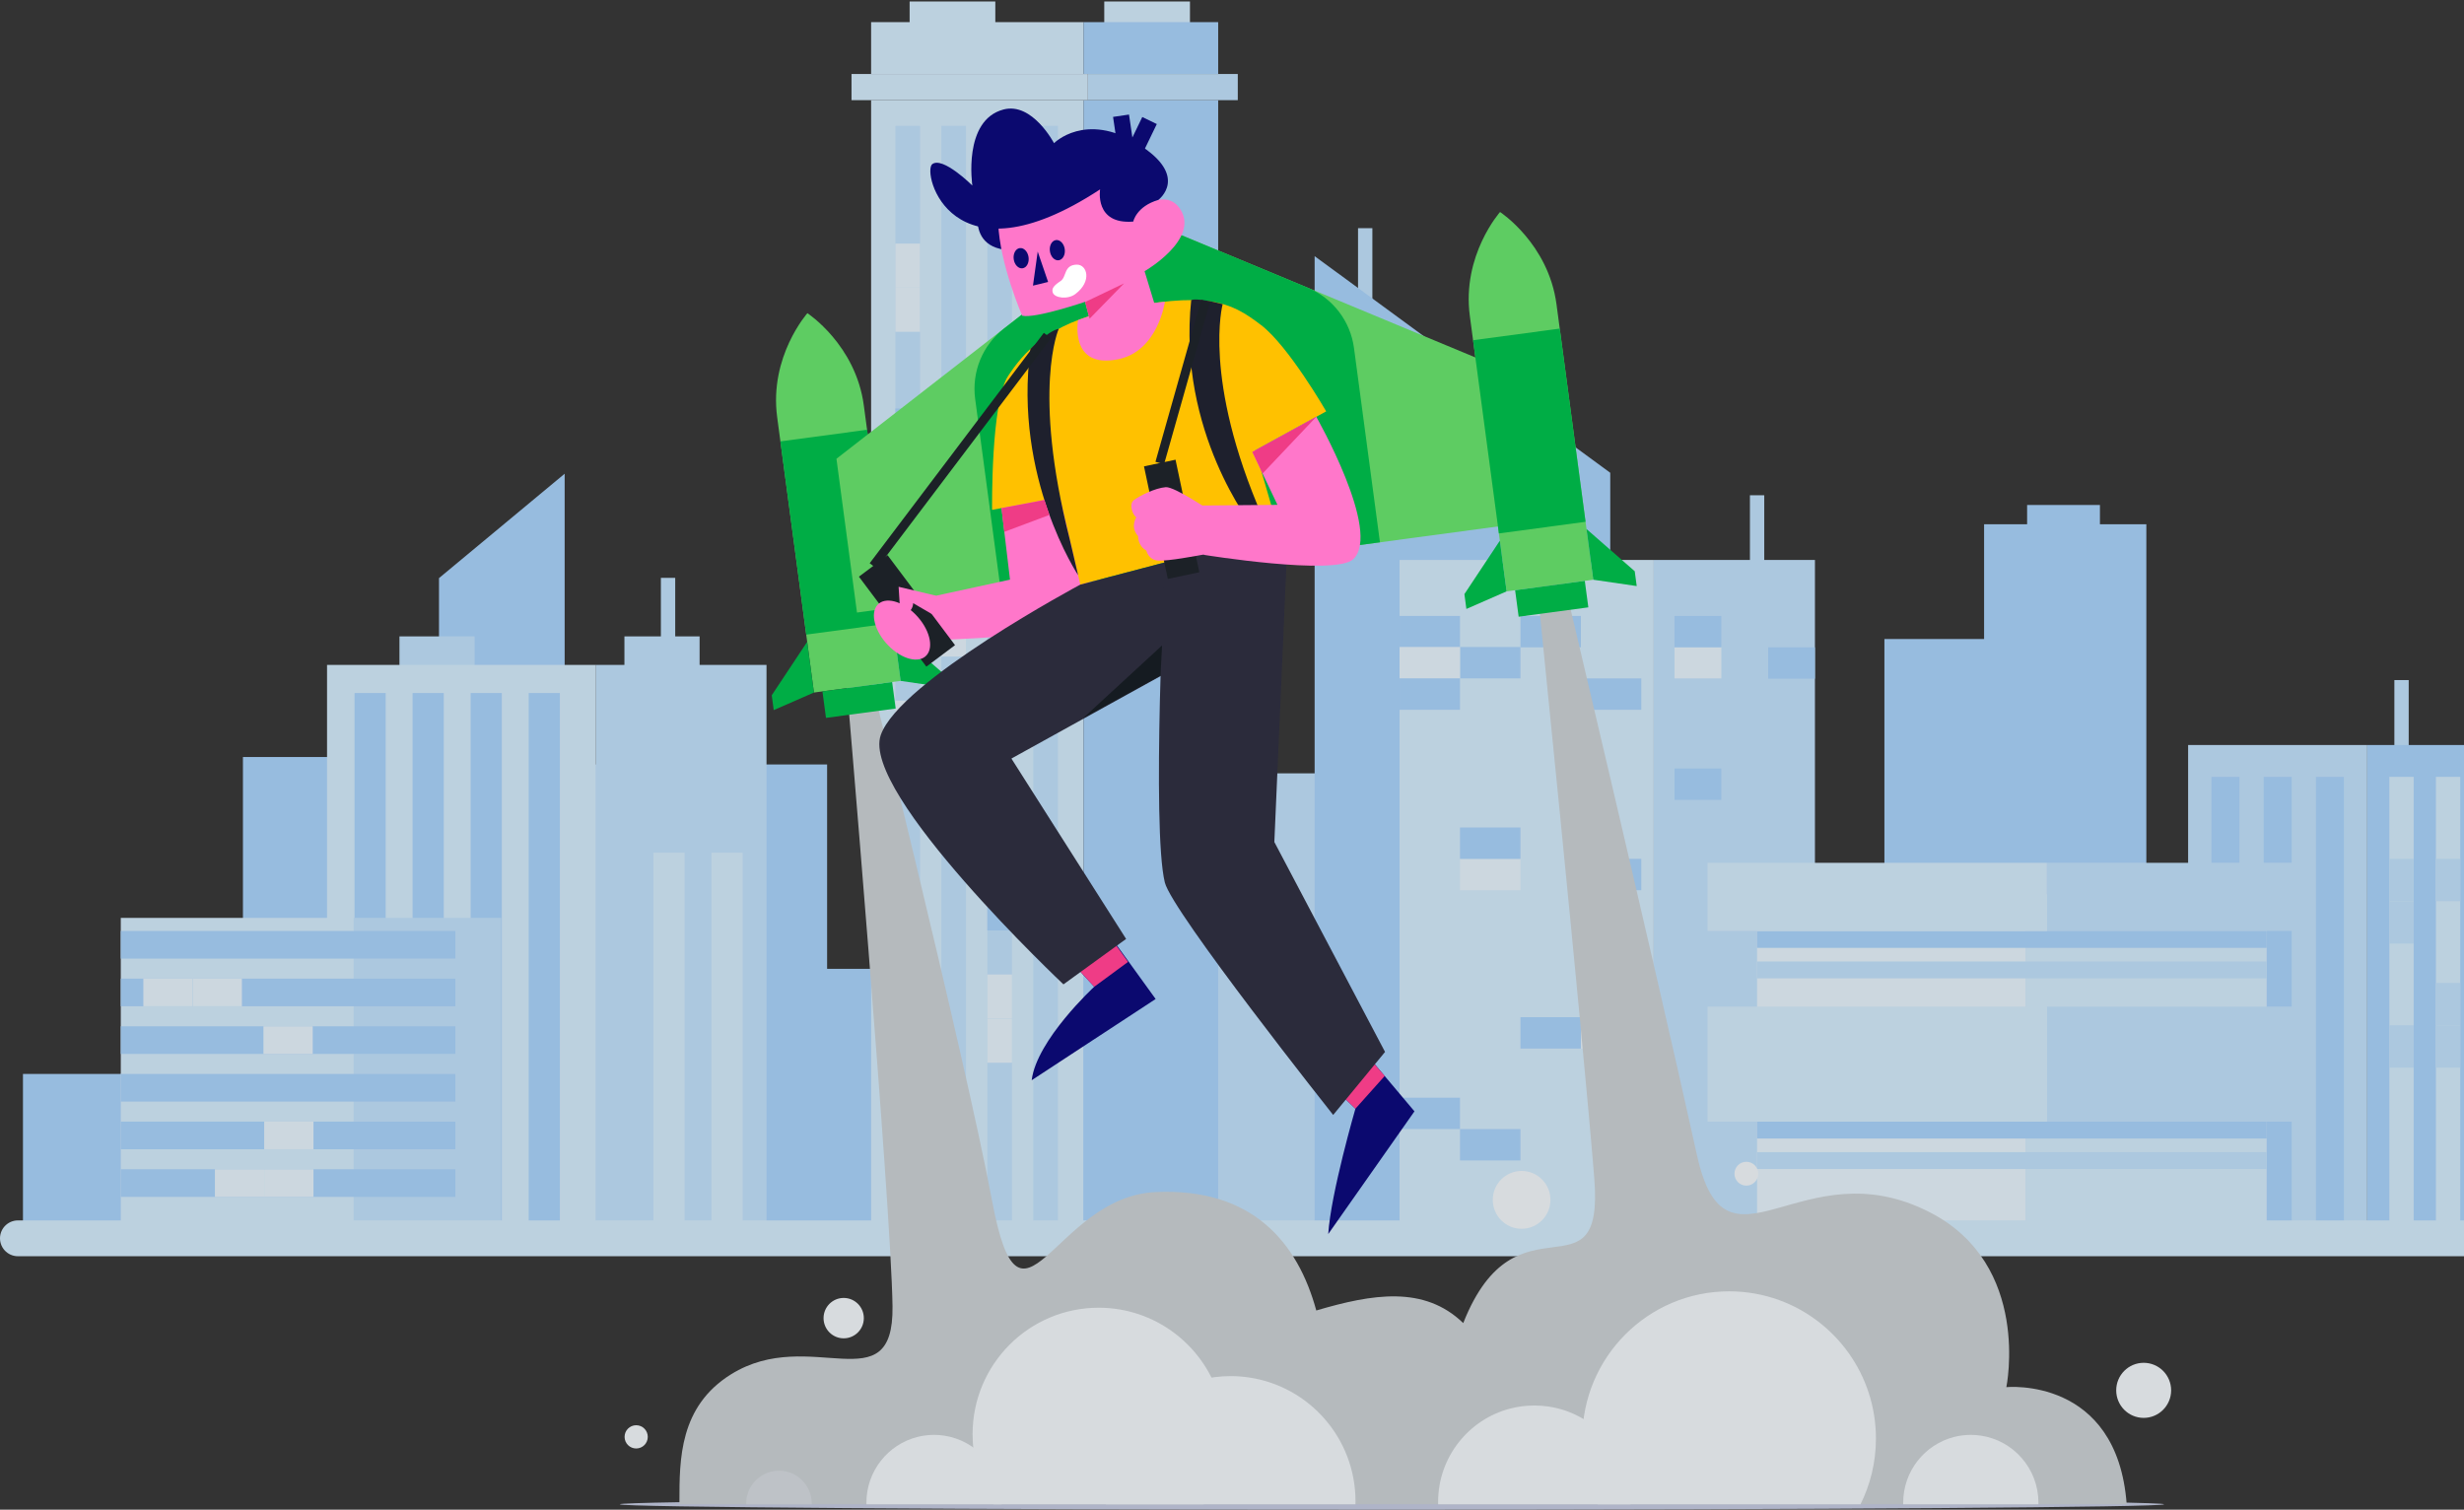 <?xml version="1.0" encoding="UTF-8"?>
<svg width="963px" height="590px" viewBox="0 0 963 590" version="1.1" xmlns="http://www.w3.org/2000/svg" xmlns:xlink="http://www.w3.org/1999/xlink">
    <rect x="0" y="0" width="963" height="590" fill="#333333" stroke="none"/>
    <!-- Generator: Sketch 53.2 (72643) - https://sketchapp.com -->
    <title>28</title>
    <desc>Created with Sketch.</desc>
    <g id="Page-1" stroke="none" stroke-width="1" fill="none" fill-rule="evenodd">
        <g id="Home" transform="translate(-437, -88)">
            <g id="28" transform="translate(444, 88)">
                <g id="BG" opacity="0.843">
                    <polygon id="Fill-1" fill="#AAD5FF" points="213.684 328.026 164.571 328.026 164.571 225.937 213.684 185.138"></polygon>
                    <polygon id="Fill-2" fill="#C3E4FF" points="460.618 480.151 515.274 480.151 515.274 302.231 460.618 302.231"></polygon>
                    <polygon id="Fill-3" fill="#C3E4FF" points="429.316 366.353 483.971 366.353 483.971 188.433 429.316 188.433"></polygon>
                    <polygon id="Fill-4" fill="#AAD5FF" points="183.64 482.779 316.255 482.779 316.255 298.761 183.64 298.761"></polygon>
                    <polygon id="Fill-5" fill="#AAD5FF" points="87.948 479.869 220.563 479.869 220.563 295.85 87.948 295.85"></polygon>
                    <polygon id="Fill-6" fill="#AAD5FF" points="1.977 482.377 134.592 482.377 134.592 419.709 1.977 419.709"></polygon>
                    <polygon id="Fill-7" fill="#AAD5FF" points="305.684 481.508 438.3 481.508 438.3 378.629 305.684 378.629"></polygon>
                    <path d="M526.559,89.176 L526.559,130.603" id="Stroke-8" stroke="#C3E4FF" stroke-width="5.6"></path>
                    <polygon id="Fill-9" fill="#AAD5FF" points="729.482 482.377 803.107 482.377 803.107 249.734 729.482 249.734"></polygon>
                    <polygon id="Fill-10" fill="#AAD5FF" points="768.438 369.081 831.85 369.081 831.85 204.887 768.438 204.887"></polygon>
                    <polygon id="Fill-11" fill="#AAD5FF" points="785.253 209.871 813.714 209.871 813.714 197.355 785.253 197.355"></polygon>
                    <polygon id="Fill-12" fill="#AAD5FF" points="622.331 184.767 622.331 484.627 506.795 484.627 506.795 100.113 552.177 133.365 552.177 182.254 591.585 182.254 591.585 162.239"></polygon>
                    <path d="M679.721,193.551 L679.721,234.441" id="Stroke-13" stroke="#C3E4FF" stroke-width="5.6"></path>
                    <polygon id="Fill-14" fill="#D6EEFF" points="539.995 482.377 639.348 482.377 639.348 218.839 539.995 218.839"></polygon>
                    <polygon id="Fill-15" fill="#C3E4FF" points="639.348 482.377 702.332 482.377 702.332 218.839 639.348 218.839"></polygon>
                    <polygon id="Fill-16" fill="#AAD5FF" points="539.995 252.984 563.614 252.984 563.614 240.718 539.995 240.718"></polygon>
                    <polygon id="Fill-17" fill="#AAD5FF" points="563.614 265.126 587.232 265.126 587.232 252.861 563.614 252.861"></polygon>
                    <polygon id="Fill-18" fill="#AAD5FF" points="587.232 252.984 610.851 252.984 610.851 240.718 587.232 240.718"></polygon>
                    <polygon id="Fill-19" fill="#E8F6FF" points="539.995 265.126 563.614 265.126 563.614 252.861 539.995 252.861"></polygon>
                    <polygon id="Fill-20" fill="#E8F6FF" points="563.614 347.918 587.232 347.918 587.232 335.652 563.614 335.652"></polygon>
                    <polygon id="Fill-21" fill="#E8F6FF" points="647.444 265.126 665.743 265.126 665.743 252.861 647.444 252.861"></polygon>
                    <polygon id="Fill-22" fill="#E8F6FF" points="610.851 409.79 634.47 409.79 634.47 397.524 610.851 397.524"></polygon>
                    <polygon id="Fill-23" fill="#AAD5FF" points="610.851 277.393 634.47 277.393 634.47 265.126 610.851 265.126"></polygon>
                    <polygon id="Fill-24" fill="#AAD5FF" points="563.614 335.652 587.232 335.652 587.232 323.386 563.614 323.386"></polygon>
                    <polygon id="Fill-25" fill="#AAD5FF" points="610.851 347.918 634.47 347.918 634.47 335.652 610.851 335.652"></polygon>
                    <polygon id="Fill-26" fill="#AAD5FF" points="647.449 252.984 665.743 252.984 665.743 240.718 647.449 240.718"></polygon>
                    <polygon id="Fill-27" fill="#AAD5FF" points="684.038 265.249 702.332 265.249 702.332 252.984 684.038 252.984"></polygon>
                    <polygon id="Fill-28" fill="#AAD5FF" points="647.447 312.595 665.741 312.595 665.741 300.33 647.447 300.33"></polygon>
                    <polygon id="Fill-29" fill="#AAD5FF" points="587.232 409.79 610.851 409.79 610.851 397.524 587.232 397.524"></polygon>
                    <polygon id="Fill-30" fill="#AAD5FF" points="539.995 441.253 563.614 441.253 563.614 428.987 539.995 428.987"></polygon>
                    <polygon id="Fill-31" fill="#AAD5FF" points="563.614 453.52 587.232 453.52 587.232 441.253 563.614 441.253"></polygon>
                    <polygon id="Fill-32" fill="#AAD5FF" points="539.995 277.393 563.614 277.393 563.614 265.126 539.995 265.126"></polygon>
                    <polygon id="Fill-33" fill="#E8F6FF" points="342.945 273.813 352.59 273.813 352.59 256.582 342.945 256.582"></polygon>
                    <polygon id="Fill-34" fill="#E8F6FF" points="342.945 239.35 352.59 239.35 352.59 222.119 342.945 222.119"></polygon>
                    <polygon id="Fill-35" fill="#D6EEFF" points="333.457 482.377 416.472 482.377 416.472 39.14 333.457 39.14"></polygon>
                    <polygon id="Fill-36" fill="#AAD5FF" points="416.472 482.377 469.098 482.377 469.098 39.14 416.472 39.14"></polygon>
                    <polygon id="Fill-37" fill="#D6EEFF" points="333.457 28.918 416.472 28.918 416.472 8.652 333.457 8.652"></polygon>
                    <polygon id="Fill-38" fill="#D6EEFF" points="348.505 20.847 381.997 20.847 381.997 0.582 348.505 0.582"></polygon>
                    <polygon id="Fill-39" fill="#D6EEFF" points="424.578 20.847 458.07 20.847 458.07 0.582 424.578 0.582"></polygon>
                    <polygon id="Fill-40" fill="#AAD5FF" points="416.472 28.918 469.098 28.918 469.098 8.652 416.472 8.652"></polygon>
                    <polygon id="Fill-41" fill="#D6EEFF" points="325.795 39.14 418.188 39.14 418.188 28.918 325.795 28.918"></polygon>
                    <polygon id="Fill-42" fill="#C3E4FF" points="418.189 39.14 476.76 39.14 476.76 28.918 418.189 28.918"></polygon>
                    <polygon id="Fill-43" fill="#C3E4FF" points="342.945 482.377 352.59 482.377 352.59 49.183 342.945 49.183"></polygon>
                    <polygon id="Fill-44" fill="#C3E4FF" points="396.846 482.377 406.492 482.377 406.492 49.183 396.846 49.183"></polygon>
                    <polygon id="Fill-45" fill="#C3E4FF" points="378.879 482.377 388.525 482.377 388.525 49.183 378.879 49.183"></polygon>
                    <polygon id="Fill-46" fill="#C3E4FF" points="360.912 482.377 370.558 482.377 370.558 49.183 360.912 49.183"></polygon>
                    <polygon id="Fill-47" fill="#E8F6FF" points="360.912 256.582 370.558 256.582 370.558 239.35 360.912 239.35"></polygon>
                    <polygon id="Fill-48" fill="#E8F6FF" points="378.879 415.319 388.525 415.319 388.525 398.087 378.879 398.087"></polygon>
                    <polygon id="Fill-49" fill="#E8F6FF" points="378.879 398.087 388.525 398.087 388.525 380.856 378.879 380.856"></polygon>
                    <polygon id="Fill-50" fill="#AAD5FF" points="396.846 346.348 406.492 346.348 406.492 329.117 396.846 329.117"></polygon>
                    <polygon id="Fill-52" fill="#AAD5FF" points="342.945 363.833 352.59 363.833 352.59 346.602 342.945 346.602"></polygon>
                    <polygon id="Fill-53" fill="#AAD5FF" points="396.846 203.952 406.492 203.952 406.492 186.721 396.846 186.721"></polygon>
                    <polygon id="Fill-54" fill="#AAD5FF" points="342.945 176.872 352.59 176.872 352.59 159.641 342.945 159.641"></polygon>
                    <polygon id="Fill-55" fill="#AAD5FF" points="378.879 363.624 388.525 363.624 388.525 346.393 378.879 346.393"></polygon>
                    <polygon id="Fill-57" fill="#E8F6FF" points="342.945 435.121 352.59 435.121 352.59 417.889 342.945 417.889"></polygon>
                    <polygon id="Fill-58" fill="#E8F6FF" points="378.879 239.35 388.525 239.35 388.525 222.119 378.879 222.119"></polygon>
                    <polygon id="Fill-59" fill="#E8F6FF" points="342.945 291.045 352.59 291.045 352.59 273.813 342.945 273.813"></polygon>
                    <polygon id="Fill-60" fill="#E8F6FF" points="396.846 139.219 406.492 139.219 406.492 121.988 396.846 121.988"></polygon>
                    <polygon id="Fill-61" fill="#E8F6FF" points="342.945 112.438 352.59 112.438 352.59 95.206 342.945 95.206"></polygon>
                    <polygon id="Fill-62" fill="#E8F6FF" points="342.945 129.669 352.59 129.669 352.59 112.438 342.945 112.438"></polygon>
                    <polygon id="Fill-63" fill="#E8F6FF" points="378.879 222.118 388.525 222.118 388.525 204.887 378.879 204.887"></polygon>
                    <polygon id="Fill-64" fill="#AAD5FF" points="940.349 480.151 1008.614 480.151 1008.614 395.353 940.349 395.353"></polygon>
                    <path d="M931.586,265.78 L931.586,308.715" id="Stroke-67" stroke="#C3E4FF" stroke-width="5.6"></path>
                    <polygon id="Fill-68" fill="#C3E4FF" points="848.181 487.892 918.193 487.892 918.193 291.158 848.181 291.158"></polygon>
                    <polygon id="Fill-69" fill="#AAD5FF" points="857.3 482.377 868.256 482.377 868.256 303.606 857.3 303.606"></polygon>
                    <polygon id="Fill-70" fill="#AAD5FF" points="877.709 482.377 888.666 482.377 888.666 303.606 877.709 303.606"></polygon>
                    <polygon id="Fill-71" fill="#AAD5FF" points="898.118 482.377 909.074 482.377 909.074 303.606 898.118 303.606"></polygon>
                    <polygon id="Fill-72" fill="#AAD5FF" points="918.194 487.892 962.577 487.892 962.577 291.158 918.194 291.158"></polygon>
                    <polygon id="Fill-73" fill="#D6EEFF" points="926.824 482.377 936.331 482.377 936.331 303.606 926.824 303.606"></polygon>
                    <polygon id="Fill-74" fill="#D6EEFF" points="945.022 482.377 954.53 482.377 954.53 303.606 945.022 303.606"></polygon>
                    <polygon id="Fill-75" fill="#C3E4FF" points="945.022 400.689 954.53 400.689 954.53 384.129 945.022 384.129"></polygon>
                    <polygon id="Fill-76" fill="#C3E4FF" points="945.022 352.211 954.53 352.211 954.53 335.652 945.022 335.652"></polygon>
                    <polygon id="Fill-77" fill="#C3E4FF" points="926.824 352.211 936.331 352.211 936.331 335.652 926.824 335.652"></polygon>
                    <polygon id="Fill-78" fill="#C3E4FF" points="926.831 368.77 936.34 368.77 936.34 352.211 926.831 352.211"></polygon>
                    <polygon id="Fill-81" fill="#C3E4FF" points="926.831 417.248 936.34 417.248 936.34 400.689 926.831 400.689"></polygon>
                    <polygon id="Fill-82" fill="#C3E4FF" points="945.022 417.248 954.53 417.248 954.53 400.689 945.022 400.689"></polygon>
                    <path d="M254.094,225.833 L254.094,259.855" id="Stroke-83" stroke="#C3E4FF" stroke-width="5.6"></path>
                    <polygon id="Fill-84" fill="#C3E4FF" points="149.12 273.813 178.498 273.813 178.498 248.706 149.12 248.706"></polygon>
                    <polygon id="Fill-85" fill="#D6EEFF" points="120.816 482.377 225.936 482.377 225.936 259.854 120.816 259.854"></polygon>
                    <polygon id="Fill-86" fill="#AAD5FF" points="131.565 482.377 143.746 482.377 143.746 270.847 131.565 270.847"></polygon>
                    <polygon id="Fill-87" fill="#AAD5FF" points="154.255 482.377 166.436 482.377 166.436 270.847 154.255 270.847"></polygon>
                    <polygon id="Fill-88" fill="#AAD5FF" points="176.946 482.377 189.127 482.377 189.127 270.847 176.946 270.847"></polygon>
                    <polygon id="Fill-89" fill="#AAD5FF" points="199.636 482.377 211.818 482.377 211.818 270.847 199.636 270.847"></polygon>
                    <polygon id="Fill-90" fill="#C3E4FF" points="237.043 273.813 266.422 273.813 266.422 248.706 237.043 248.706"></polygon>
                    <polygon id="Fill-91" fill="#C3E4FF" points="225.936 482.377 292.574 482.377 292.574 259.854 225.936 259.854"></polygon>
                    <polygon id="Fill-92" fill="#D6EEFF" points="248.374 482.377 260.555 482.377 260.555 333.257 248.374 333.257"></polygon>
                    <polygon id="Fill-93" fill="#D6EEFF" points="271.065 482.377 283.246 482.377 283.246 333.257 271.065 333.257"></polygon>
                    <polygon id="Fill-94" fill="#D6EEFF" points="40.206 483.949 131.203 483.949 131.203 358.723 40.206 358.723"></polygon>
                    <polygon id="Fill-95" fill="#C3E4FF" points="131.203 483.949 188.889 483.949 188.889 358.723 131.203 358.723"></polygon>
                    <g id="Group-108" transform="translate(40.171, 363.339)" fill="#AAD5FF">
                        <polygon id="Fill-96" points="0.034 104.423 130.803 104.423 130.803 93.622 0.034 93.622"></polygon>
                        <polygon id="Fill-98" points="0.034 85.797 130.803 85.797 130.803 74.996 0.034 74.996"></polygon>
                        <polygon id="Fill-100" points="0.034 67.172 130.803 67.172 130.803 56.371 0.034 56.371"></polygon>
                        <polygon id="Fill-102" points="0.034 48.546 130.803 48.546 130.803 37.746 0.034 37.746"></polygon>
                        <polygon id="Fill-104" points="0.034 29.921 130.803 29.921 130.803 19.12 0.034 19.12"></polygon>
                        <polygon id="Fill-106" points="0.034 11.296 130.803 11.296 130.803 0.495 0.034 0.495"></polygon>
                    </g>
                    <polygon id="Fill-109" fill="#E8F6FF" points="96.253 467.762 115.51 467.762 115.51 456.961 96.253 456.961"></polygon>
                    <polygon id="Fill-110" fill="#E8F6FF" points="96.253 449.136 115.51 449.136 115.51 438.335 96.253 438.335"></polygon>
                    <polygon id="Fill-111" fill="#E8F6FF" points="76.995 467.762 96.253 467.762 96.253 456.961 76.995 456.961"></polygon>
                    <polygon id="Fill-112" fill="#E8F6FF" points="95.962 411.885 115.219 411.885 115.219 401.084 95.962 401.084"></polygon>
                    <polygon id="Fill-113" fill="#E8F6FF" points="49.028 393.26 68.285 393.26 68.285 382.459 49.028 382.459"></polygon>
                    <polygon id="Fill-114" fill="#E8F6FF" points="68.285 393.26 87.542 393.26 87.542 382.459 68.285 382.459"></polygon>
                    <polygon id="Fill-115" fill="#D6EEFF" points="784.814 482.377 878.886 482.377 878.886 349.442 784.814 349.442"></polygon>
                    <polygon id="Fill-116" fill="#E8F6FF" points="679.721 482.377 784.814 482.377 784.814 349.442 679.721 349.442"></polygon>
                    <polygon id="Fill-117" fill="#C3E4FF" points="792.994 363.833 897.163 363.833 897.163 337.202 792.994 337.202"></polygon>
                    <polygon id="Fill-118" fill="#AAD5FF" points="679.721 370.434 878.886 370.434 878.886 363.833 679.721 363.833"></polygon>
                    <polygon id="Fill-119" fill="#C3E4FF" points="679.721 382.352 878.886 382.352 878.886 375.752 679.721 375.752"></polygon>
                    <polygon id="Fill-120" fill="#AAD5FF" points="679.721 444.951 878.886 444.951 878.886 438.35 679.721 438.35"></polygon>
                    <polygon id="Fill-121" fill="#C3E4FF" points="679.721 456.868 878.886 456.868 878.886 450.267 679.721 450.267"></polygon>
                    <polygon id="Fill-122" fill="#D6EEFF" points="660.38 363.833 792.995 363.833 792.995 337.202 660.38 337.202"></polygon>
                    <polygon id="Fill-123" fill="#C3E4FF" points="792.994 438.35 897.163 438.35 897.163 393.387 792.994 393.387"></polygon>
                    <polygon id="Fill-124" fill="#D6EEFF" points="660.38 438.35 792.995 438.35 792.995 393.387 660.38 393.387"></polygon>
                    <path d="M-5.82191783e-05,483.949 L1019.642,483.949 L-5.82191783e-05,483.949 Z" id="Fill-125" fill="#E8F6FF"></path>
                    <path d="M1019.642,483.949 L0,483.949" id="Stroke-126" stroke="#D6EEFF" stroke-width="14" stroke-linecap="round"></path>
                </g>
                <g id="Man" transform="translate(235, 42)">
                    <path d="M603.814,545.892 C603.814,547.056 468.694,548 302.013,548 C135.334,548 0.213,547.056 0.213,545.892 C0.213,544.729 135.334,543.785 302.013,543.785 C468.694,543.785 603.814,544.729 603.814,545.892" id="Fill-128" fill="#AFB4C8"></path>
                    <path d="M589.171,545.892 L23.55,545.892 C23.544,545.583 23.538,545.269 23.538,544.954 C23.538,528.263 23.538,507.644 43.73,495.088 C74.674,475.844 107.341,506.926 106.821,468.539 C106.281,428.65 88.454,220.28 88.454,220.28 L93.743,204.468 C93.743,204.468 135.109,370.618 145.729,427.283 C157.091,487.913 169.511,425.712 209.658,423.874 C247.554,422.14 265.205,443.666 272.441,470.154 C294.366,463.696 314.582,460.288 329.876,475.078 C350.718,422.26 385.067,467.822 381.082,418.342 C376.394,360.152 358.1,180.817 358.1,180.817 L365.877,170.897 C365.877,170.897 405.103,336.159 421.223,409.423 C432.64,461.318 461.993,405.757 512.467,431.902 C552.026,452.393 542.139,500.11 542.139,500.11 C542.139,500.11 585.432,495.805 589.171,545.892" id="Fill-130" fill="#B5BABD"></path>
                    <path d="M236.683,518.494 C236.683,528.63 233.642,538.05 228.422,545.892 L146.374,545.892 C141.642,538.782 138.697,530.373 138.193,521.313 C138.141,520.378 138.112,519.44 138.112,518.494 C138.112,491.204 160.178,469.075 187.398,469.075 C192.896,469.075 198.18,469.977 203.118,471.644 C222.629,478.221 236.683,496.713 236.683,518.494" id="Fill-132" fill="#D7DBDE"></path>
                    <path d="M395.272,544.998 C395.272,545.294 395.267,545.596 395.261,545.892 L320.064,545.892 C320.058,545.596 320.053,545.294 320.053,544.998 C320.053,527.438 332.029,512.678 348.239,508.478 C351.251,507.702 354.406,507.287 357.662,507.287 C359.538,507.287 361.385,507.424 363.187,507.691 C381.341,510.37 395.272,526.054 395.272,544.998" id="Fill-134" fill="#D7DBDE"></path>
                    <path d="M287.766,544.731 C287.766,545.116 287.758,545.508 287.751,545.892 L190.192,545.892 C190.185,545.508 190.178,545.116 190.178,544.731 C190.178,521.951 205.714,502.801 226.745,497.352 C230.654,496.346 234.746,495.807 238.971,495.807 C241.405,495.807 243.801,495.984 246.139,496.332 C269.692,499.806 287.766,520.155 287.766,544.731" id="Fill-136" fill="#D7DBDE"></path>
                    <path d="M149.472,545.264 C149.472,545.472 149.467,545.684 149.463,545.892 L96.628,545.892 C96.624,545.684 96.62,545.472 96.62,545.264 C96.62,532.926 105.034,522.555 116.424,519.603 C118.541,519.059 120.758,518.767 123.046,518.767 C124.364,518.767 125.661,518.863 126.928,519.051 C139.683,520.934 149.472,531.953 149.472,545.264" id="Fill-138" fill="#D7DBDE"></path>
                    <path d="M75.243,545.588 C75.243,545.689 75.241,545.792 75.239,545.892 L49.649,545.892 C49.648,545.792 49.646,545.689 49.646,545.588 C49.646,539.613 53.721,534.59 59.238,533.16 C60.263,532.896 61.336,532.755 62.444,532.755 C63.083,532.755 63.711,532.801 64.324,532.893 C70.502,533.804 75.243,539.141 75.243,545.588" id="Fill-140" fill="#BEC2C7"></path>
                    <path d="M554.675,545.264 C554.675,545.472 554.671,545.684 554.667,545.892 L501.831,545.892 C501.827,545.684 501.824,545.472 501.824,545.264 C501.824,532.926 510.238,522.555 521.628,519.603 C523.744,519.059 525.961,518.767 528.249,518.767 C529.567,518.767 530.865,518.863 532.131,519.051 C544.886,520.934 554.675,531.953 554.675,545.264" id="Fill-142" fill="#D7DBDE"></path>
                    <path d="M491.166,520.202 C491.166,529.436 488.996,538.166 485.139,545.892 L382.447,545.892 C378.582,538.166 376.412,529.436 376.412,520.202 C376.412,488.428 402.104,462.666 433.793,462.666 C440.671,462.666 447.272,463.879 453.379,466.111 C475.422,474.133 491.166,495.325 491.166,520.202" id="Fill-144" fill="#D7DBDE"></path>
                    <path d="M95.61,473.142 C95.61,477.501 92.086,481.034 87.739,481.034 C83.391,481.034 79.867,477.501 79.867,473.142 C79.867,468.782 83.391,465.249 87.739,465.249 C92.086,465.249 95.61,468.782 95.61,473.142" id="Fill-146" fill="#D7DBDE"></path>
                    <path d="M11.171,519.541 C11.171,522.051 9.141,524.085 6.638,524.085 C4.135,524.085 2.106,522.051 2.106,519.541 C2.106,517.031 4.135,514.997 6.638,514.997 C9.141,514.997 11.171,517.031 11.171,519.541" id="Fill-148" fill="#D7DBDE"></path>
                    <path d="M363.957,426.922 C363.957,433.163 358.911,438.223 352.686,438.223 C346.462,438.223 341.416,433.163 341.416,426.922 C341.416,420.68 346.462,415.621 352.686,415.621 C358.911,415.621 363.957,420.68 363.957,426.922" id="Fill-150" fill="#D7DBDE"></path>
                    <path d="M445.177,416.698 C445.177,419.273 443.094,421.361 440.525,421.361 C437.956,421.361 435.874,419.273 435.874,416.698 C435.874,414.121 437.956,412.034 440.525,412.034 C443.094,412.034 445.177,414.121 445.177,416.698" id="Fill-152" fill="#D7DBDE"></path>
                    <path d="M606.542,501.364 C606.542,507.308 601.736,512.127 595.808,512.127 C589.88,512.127 585.074,507.308 585.074,501.364 C585.074,495.42 589.88,490.601 595.808,490.601 C601.736,490.601 606.542,495.42 606.542,501.364" id="Fill-154" fill="#D7DBDE"></path>
                    <path d="M109.988,224.1 L76.115,228.65 C76.115,228.65 65.48,149.038 61.736,121.011 C58.565,97.271 73.55,80.394 73.55,80.394 C73.55,80.394 92.437,92.722 95.608,116.462 C99.188,143.256 109.988,224.1 109.988,224.1" id="Fill-156" fill="#5ECC62"></path>
                    <polygon id="Fill-158" fill="#00AD45" points="106.964 201.463 73.091 206.013 63.004 130.503 96.876 125.953"></polygon>
                    <polygon id="Fill-160" fill="#00AD45" points="108.052 234.898 80.817 238.556 79.434 228.204 106.669 224.546"></polygon>
                    <polygon id="Fill-162" fill="#00AD45" points="60.392 235.518 76.115 228.649 73.468 208.836 59.618 229.723"></polygon>
                    <polygon id="Fill-164" fill="#00AD45" points="126.96 226.578 109.988 224.1 107.341 204.287 126.186 220.783"></polygon>
                    <polygon id="Fill-166" fill="#5ECC62" points="353.654 162.373 92.935 197.39 84.906 137.288 205.12 43.835 345.625 102.271"></polygon>
                    <path d="M287.178,94.002 L297.322,169.937 L149.265,189.823 L139.121,113.888 C137.717,103.375 141.996,92.908 150.356,86.409 L205.122,43.836 L269.126,70.457 C278.897,74.52 285.773,83.489 287.178,94.002" id="Fill-168" fill="#00AD45"></path>
                    <path d="M380.702,184.562 L346.829,189.111 C346.829,189.111 336.194,109.499 332.45,81.473 C329.278,57.733 344.264,40.855 344.264,40.855 C344.264,40.855 363.15,53.183 366.323,76.924 C369.902,103.718 380.702,184.562 380.702,184.562" id="Fill-170" fill="#5ECC62"></path>
                    <polygon id="Fill-172" fill="#00AD45" points="377.678 161.925 343.805 166.474 333.718 90.965 367.59 86.416"></polygon>
                    <polygon id="Fill-174" fill="#00AD45" points="378.766 195.36 351.531 199.018 350.148 188.666 377.383 185.007"></polygon>
                    <polygon id="Fill-176" fill="#00AD45" points="331.106 195.98 346.829 189.111 344.182 169.298 330.331 190.185"></polygon>
                    <polygon id="Fill-178" fill="#00AD45" points="397.674 187.039 380.702 184.562 378.055 164.748 396.9 181.244"></polygon>
                    <path d="M175.921,333.059 L185.655,343.64 C185.655,343.64 163.142,364.38 161.214,380.162 L209.657,348.421 L185.875,315.523 L175.921,333.059 Z" id="Fill-180" fill="#0B096F"></path>
                    <polygon id="Fill-182" fill="#EF3C86" points="187.904 318.638 198.874 333.926 185.655 343.64 175.921 333.059"></polygon>
                    <path d="M277.391,381.317 L287.73,391.304 C287.73,391.304 278.106,424.416 277.111,440.285 L310.81,392.323 L286.294,363.223 L277.391,381.317 Z" id="Fill-184" fill="#0B096F"></path>
                    <polygon id="Fill-186" fill="#EF3C86" points="288.503 366.211 299.192 378.492 287.73 391.304 277.391 381.317"></polygon>
                    <path d="M122.442,208.151 C122.442,208.151 177.545,207.064 180.78,199.176 C187.139,183.663 179.571,132.099 179.571,132.099 L147.17,137.72 L152.74,184.526 L115.277,192.675" id="Fill-188" fill="#FF77CA"></path>
                    <path d="M180.217,186.467 L172.221,152.255 L145.739,157.264 C145.739,157.264 145.193,115.365 151.982,104.967 C157.825,96.018 167.706,84.374 192.574,79.277 C229.55,71.698 238.522,75.586 250.904,85.066 C261.601,93.257 276.315,118.768 276.315,118.768 L248.601,133.951 L257.924,166.055 L180.217,186.467 Z" id="Fill-190" fill="#FFC100"></path>
                    <polyline id="Stroke-192" stroke="#0B096F" stroke-width="6.3" points="196.132 3.227 197.799 14.549 202.43 15.117 207.274 5.104"></polyline>
                    <path d="M142.307,32.19 C142.307,32.19 132.208,55.816 154.074,55.813 L142.307,32.19 Z" id="Fill-194" fill="#0B096F"></path>
                    <path d="M185.689,89.846 L182.084,75.949 C182.084,75.949 162.613,82.583 157.498,81.385 C157.498,81.385 148.683,61.09 148.131,45.244 L161.812,24.612 L191.031,19.399 L200.903,44.596 C201.276,39.773 213.523,30.716 219.334,39.837 C226.828,51.598 205.33,63.993 205.33,63.993 L210.858,82.145" id="Fill-196" fill="#FF77CA"></path>
                    <path d="M185.688,80.794 L179.324,83.109 C179.324,83.109 175.851,102.38 195.1,98.381 C210.654,95.151 213.275,75.916 213.275,75.916 L204.68,76.892" id="Fill-198" fill="#FF77CA"></path>
                    <path d="M210.7,36.133 C210.7,36.133 223.179,26.894 202.679,14.21 C182.178,1.526 169.94,13.955 169.94,13.955 C169.94,13.955 161.504,-2.151 150.231,0.783 C134.17,4.962 138.021,30.506 138.021,30.506 C138.021,30.506 126.473,19.03 122.358,22.144 C118.242,25.258 129.553,70.286 187.952,32.008 C187.952,32.008 185.606,45.822 200.903,44.596 C200.903,44.596 202.113,38.647 210.7,36.133" id="Fill-200" fill="#0B096F"></path>
                    <path d="M223.563,75.275 C223.563,75.275 225.388,74.156 235.858,76.861 C235.858,76.861 227.831,106.015 251.446,160.067 L247.524,163.774 C247.524,163.774 218.096,126.703 223.563,75.275" id="Fill-202" fill="#1E202D"></path>
                    <path d="M160.716,94.364 C160.716,94.364 167.42,87.454 171.798,86.478 C171.798,86.478 161.206,110.08 176.049,168.633 L179.357,182.783 C179.357,182.783 154.02,144.76 160.716,94.364" id="Fill-204" fill="#1E202D"></path>
                    <path d="M169.446,72.32 C170.119,74.466 175.28,75.172 178.278,72.918 C184.921,67.925 182.88,61.315 178.794,61.423 C173.695,61.558 174.903,66.237 172.532,67.817 C169.819,69.624 168.954,70.751 169.446,72.32" id="Fill-206" fill="#FFFFFF"></path>
                    <polygon id="Fill-208" fill="#EF3C86" points="182.117 76.029 197.32 68.746 183.847 82.549"></polygon>
                    <polygon id="Fill-210" fill="#0B096F" points="163.567 56.307 161.713 69.626 167.629 68.194"></polygon>
                    <path d="M168.331,56.175 C168.635,58.354 170.181,59.938 171.783,59.712 C173.385,59.487 174.436,57.538 174.132,55.359 C173.827,53.181 172.281,51.597 170.68,51.822 C169.078,52.047 168.026,53.996 168.331,56.175" id="Fill-212" fill="#0B096F"></path>
                    <path d="M154.19,59.312 C154.495,61.491 156.041,63.075 157.642,62.849 C159.245,62.624 160.296,60.675 159.992,58.497 C159.687,56.318 158.141,54.734 156.54,54.96 C154.938,55.185 153.886,57.134 154.19,59.312" id="Fill-214" fill="#0B096F"></path>
                    <path d="M180.217,186.467 C180.217,186.467 109.532,224.201 102.215,245.302 C94.343,268 173.626,342.704 173.626,342.704 L198.116,324.946 L153.287,254.45 L237.029,208.151 L219.034,176.27 L180.217,186.467 Z" id="Fill-216" fill="#2B2B3B"></path>
                    <path d="M213.238,177.793 C213.238,177.793 208.077,281.566 213.238,302.852 C216.005,314.264 279.04,393.737 279.04,393.737 L299.315,369.102 L256.052,287.067 L261.389,164.372 L213.238,177.793 Z" id="Fill-218" fill="#2B2B3B"></path>
                    <path d="M228.491,174.836 C228.491,174.836 279.903,183.154 286.902,176.524 C298.108,165.906 272.441,120.891 272.441,120.891 L247.435,134.631 L257.271,155.302 L226.909,155.557" id="Fill-220" fill="#FF77CA"></path>
                    <path d="M99.293,179.171 L125.65,214.329" id="Stroke-222" stroke="#1C2127" stroke-width="14"></path>
                    <path d="M220.57,182.942 L211.268,138.958" id="Stroke-224" stroke="#1C2127" stroke-width="12.6"></path>
                    <path d="M115.882,198.22 C121.186,203.648 123.092,210.747 120.137,214.077 C117.183,217.407 110.489,215.705 105.184,210.277 C99.88,204.849 97.975,197.749 100.929,194.42 C103.883,191.09 110.578,192.792 115.882,198.22" id="Fill-226" fill="#FF77CA"></path>
                    <path d="M114.893,193.735 C114.624,198.164 109.904,198.444 109.904,198.444 L109.201,187.324 L123.845,190.811 L123.023,198.444 L114.893,193.735 Z" id="Fill-228" fill="#FF77CA"></path>
                    <path d="M231.246,157.751 C231.246,157.751 217.069,148.125 213.609,148.392 C209.447,148.713 203.372,151.776 201.187,153.404 C199.002,155.031 200.74,159.281 202.096,160.211 C202.096,160.211 199.536,163.851 202.811,167.551 C202.811,167.551 202.582,171.231 206.023,173.171 C206.023,173.171 206.81,176.961 210.848,177.094 C214.887,177.226 224.317,175.503 231.689,174.107" id="Fill-230" fill="#FF77CA"></path>
                    <path d="M99.293,179.171 L167.352,89.135" id="Stroke-232" stroke="#1C2127" stroke-width="3.5"></path>
                    <path d="M229.187,75.647 L211.268,138.958" id="Stroke-234" stroke="#1C2127" stroke-width="3.5"></path>
                    <polygon id="Fill-236" fill="#151B21" points="211.564 222.04 212.172 210.244 181.307 238.665"></polygon>
                    <polygon id="Fill-238" fill="#EF3C86" points="247.435 134.631 272.442 120.891 251.445 143.059"></polygon>
                    <polygon id="Fill-240" fill="#EF3C86" points="149.413 156.569 150.517 165.849 168.151 159.234 166.175 153.398"></polygon>
                </g>
            </g>
        </g>
    </g>
</svg>